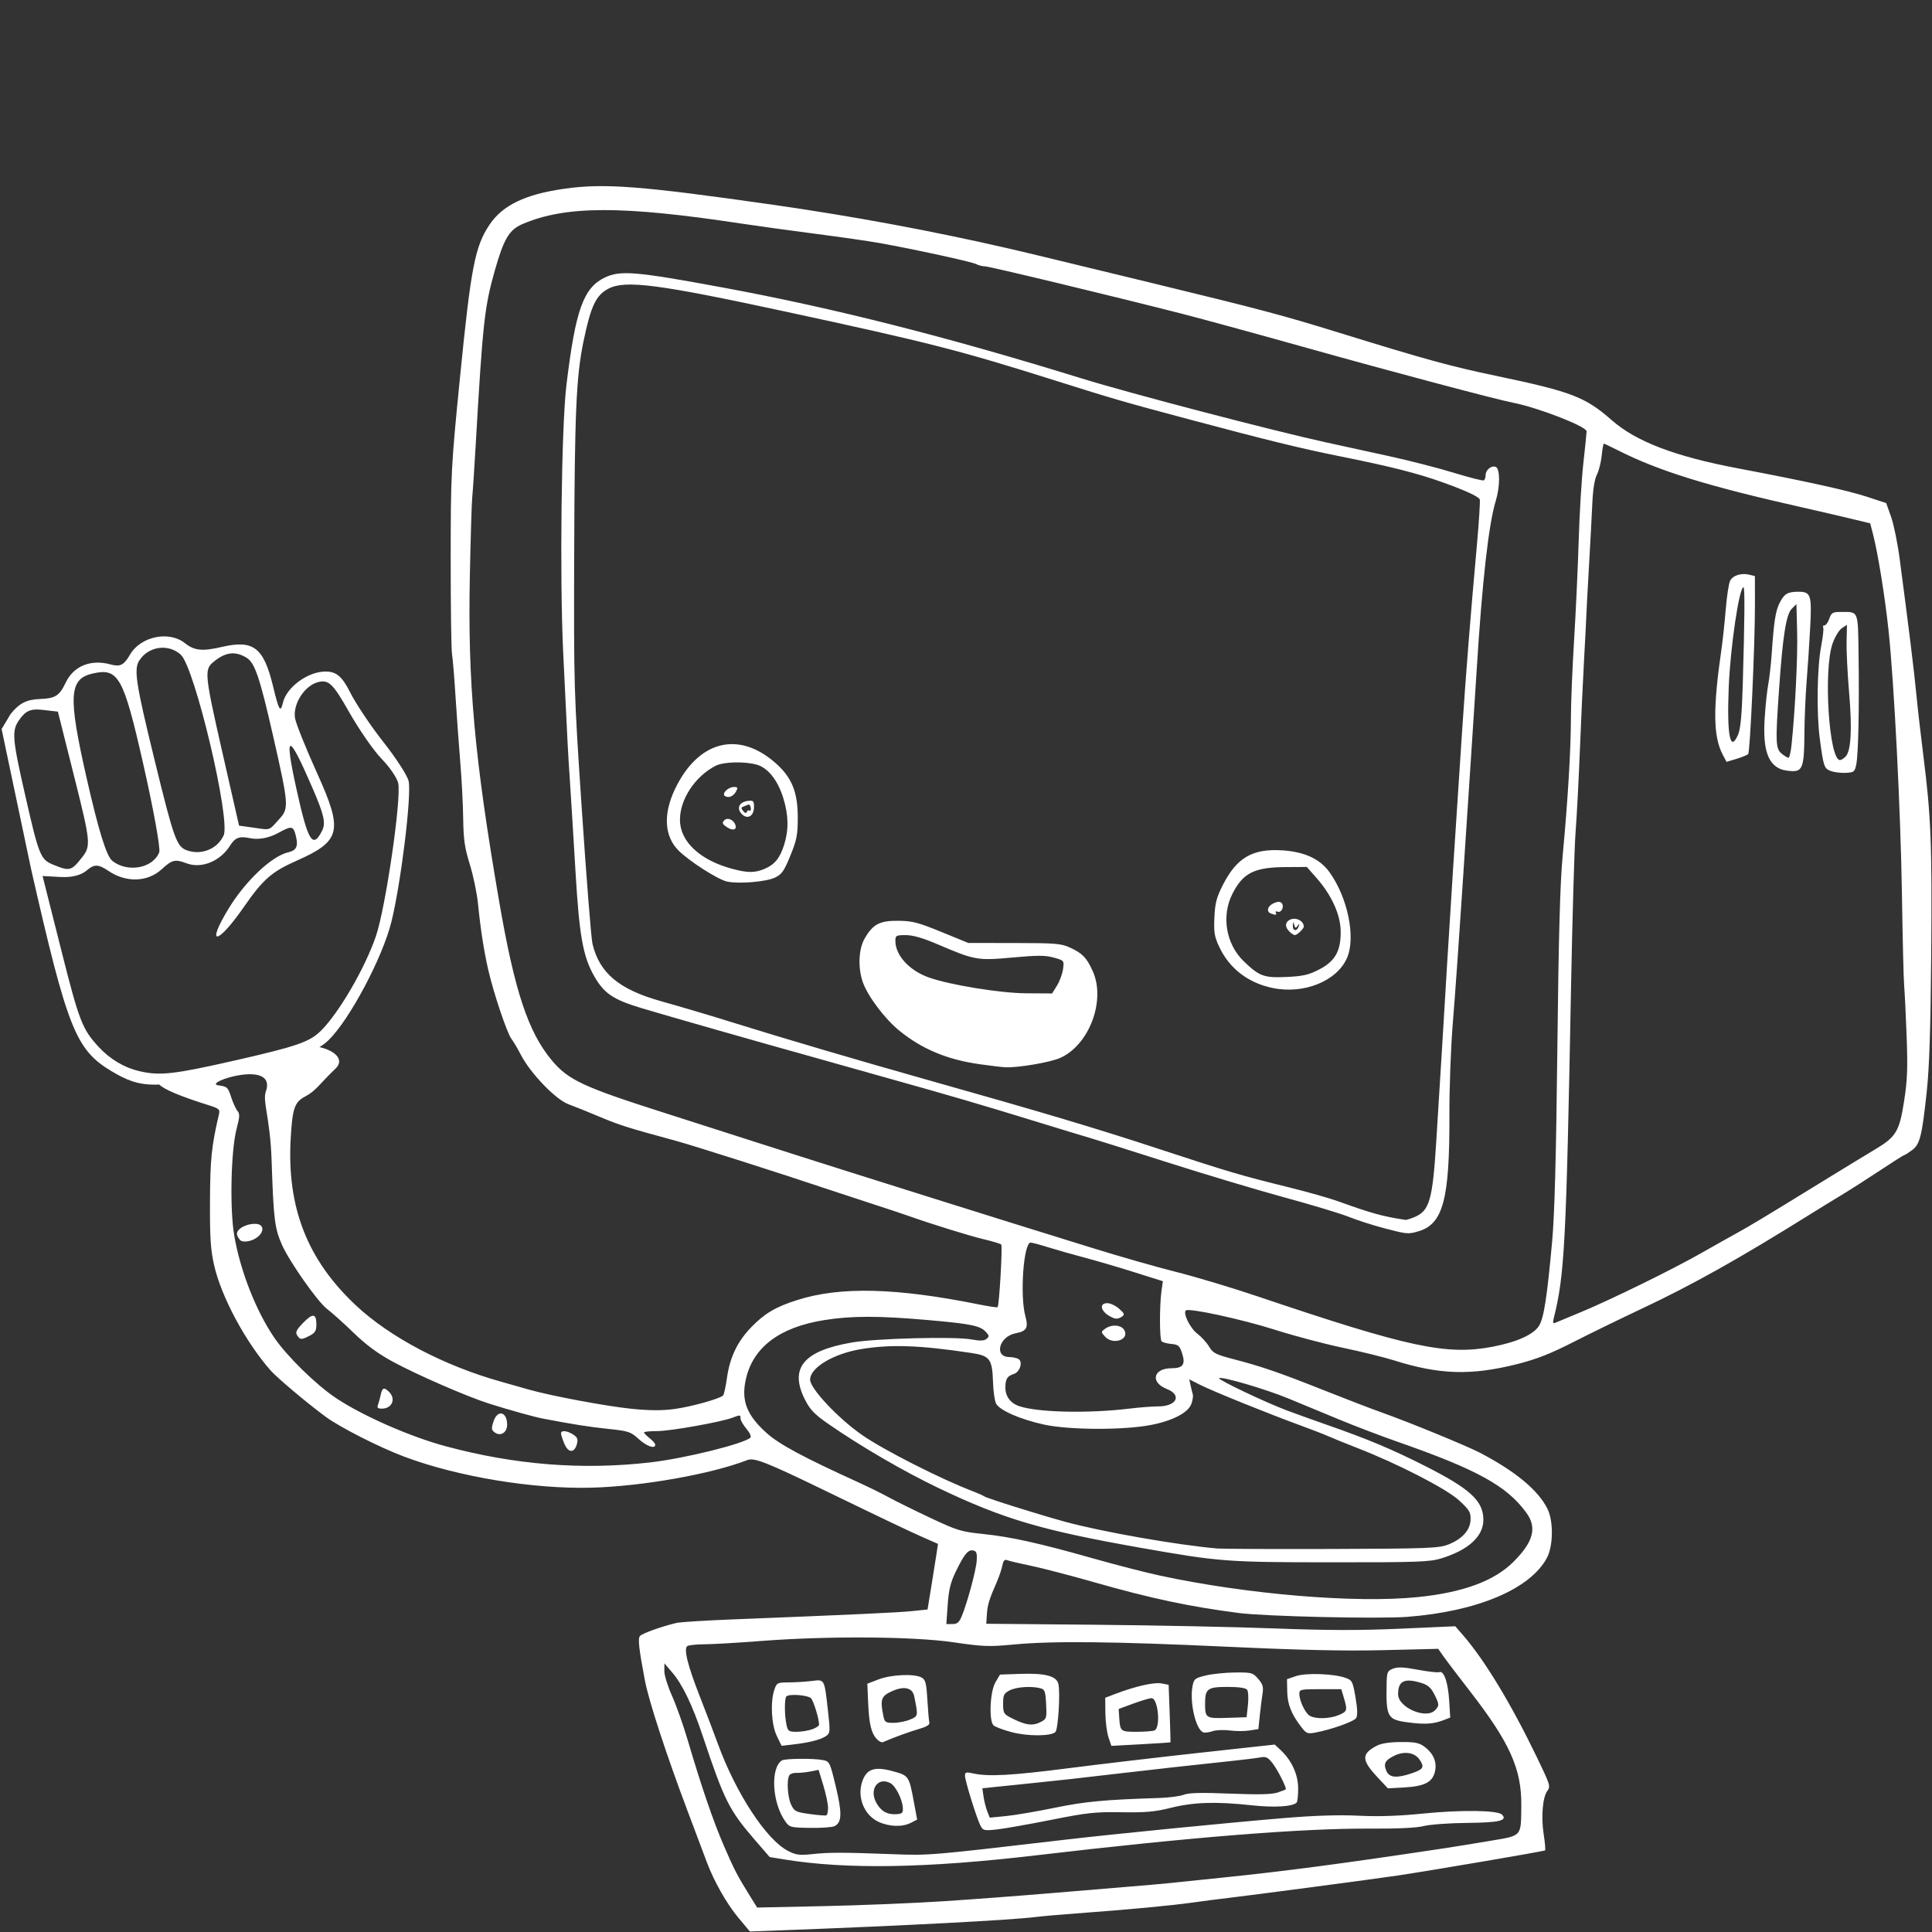 <?xml version="1.0" encoding="UTF-8" standalone="no"?>
<!DOCTYPE svg PUBLIC "-//W3C//DTD SVG 1.1//EN" "http://www.w3.org/Graphics/SVG/1.1/DTD/svg11.dtd">
<svg width="100%" height="100%" viewBox="0 0 100 100" version="1.1" xmlns="http://www.w3.org/2000/svg" xmlns:xlink="http://www.w3.org/1999/xlink" xml:space="preserve" xmlns:serif="http://www.serif.com/" style="fill-rule:evenodd;clip-rule:evenodd;stroke-linejoin:round;stroke-miterlimit:2;">
    <rect x="0" y="0" width="100" height="100" fill="#333333" stroke="none"/>
    <g id="_1" serif:id="1" transform="matrix(0.363,0,0,0.363,-9.528,-4.684)">
        <path d="M131.52,286.338C129.872,284.367 128.035,281.123 127.022,278.4C126.728,277.608 125.483,274.296 124.255,271.04C121.242,263.047 118.742,255.391 118.195,252.48C117.332,247.886 117.187,246.569 117.501,246.178C117.793,245.815 120.656,244.793 122.72,244.314C123.248,244.191 126.704,243.972 130.4,243.825C147.919,243.132 154.254,242.839 156.293,242.629L158.506,242.4L159.055,239.04C159.357,237.192 159.692,235.087 159.799,234.362L159.994,233.045L157.997,232.166C155.932,231.257 152.737,229.736 143.68,225.347C135.538,221.402 133.786,220.715 132.817,221.092C127.661,223.096 117.779,224.845 110.56,225.031C102.254,225.245 91.562,223.477 83.937,220.627C80.401,219.306 74.773,216.452 72.703,214.932C70.085,213.009 65.757,209.368 64.819,208.3C61.232,204.216 57.783,197.778 56.772,193.28C56.273,191.062 56.166,189.379 56.19,184.16C56.219,178.147 56.405,176.337 57.459,171.826C57.636,171.07 57.519,170.971 55.818,170.435C53.832,169.809 46.699,167.532 49.373,166.717C51.745,165.994 61.47,165.176 68.386,163.312C69.86,162.915 70.473,161.971 71.567,162.167C73.761,162.559 75.526,163.91 74.085,165.28C71.733,167.516 71.388,168.392 69.707,169.283C68.248,170.057 67.942,170.963 67.698,175.223C67.135,185.058 70.057,192.54 76.999,199.04C81.847,203.579 89.513,207.616 97.6,209.89C98.92,210.261 100.72,210.773 101.6,211.027C104.698,211.923 112.84,213.445 116.392,213.793C118.951,214.044 120.7,214.047 122.472,213.806C124.826,213.485 128.849,212.362 129.351,211.886C129.478,211.765 129.732,210.606 129.916,209.31C130.327,206.413 131.414,204.162 133.381,202.135C135.283,200.175 136.854,199.249 139.931,198.272C146.066,196.325 154.028,196.52 165.867,198.908C167.246,199.186 168.428,199.359 168.495,199.292C168.729,199.058 169.221,190.557 169.012,190.356C168.895,190.244 167.792,189.911 166.56,189.617C164.438,189.11 159.182,187.48 155.68,186.242C154.8,185.931 152.496,185.165 150.56,184.539C148.624,183.912 145.96,183.037 144.64,182.593C137.55,180.21 125.212,176.278 122.56,175.556C115.702,173.691 114.591,173.34 111.68,172.116C110.008,171.413 108.057,170.627 107.345,170.371C105.477,169.698 101.841,165.912 100.457,163.2C100.053,162.408 99.475,161.435 99.173,161.037C98.542,160.208 96.628,154.508 95.869,151.2C95.248,148.492 94.769,145.404 94.405,141.76C94.255,140.264 93.731,137.744 93.239,136.16C92.504,133.791 92.336,132.627 92.293,129.6C92.264,127.576 92.078,123.976 91.88,121.6C91.682,119.224 91.38,115.048 91.208,112.32C91.037,109.592 90.808,106.821 90.7,106.161C90.592,105.502 90.507,99.382 90.511,92.561C90.517,80.445 90.563,79.547 91.838,66.72C93.404,50.966 93.972,48.034 96.063,44.923C97.914,42.168 101.138,40.616 106.66,39.824C112.38,39.003 117.571,39.4 136.48,42.103C147.755,43.715 159.069,45.81 169.76,48.265C172.437,48.88 174.808,49.451 190.72,53.313C206.034,57.031 209.045,57.83 217.12,60.325C229.76,64.23 232.933,65.1 239.786,66.541C250.36,68.763 252.296,69.51 256.065,72.818C259.542,75.871 265.072,77.983 274.028,79.679C283.715,81.514 289.756,82.844 292.48,83.743L295.2,84.64L295.891,86.585C296.271,87.655 296.819,90.319 297.108,92.505C298.42,102.417 299.181,108.588 299.491,111.84C299.676,113.776 300.128,117.736 300.495,120.64C301.586,129.259 301.742,133.168 301.618,148.8C301.534,159.489 301.356,165.032 300.989,168.48C300.303,174.915 300.013,176.072 298.872,176.916C298.363,177.292 297.874,177.6 297.785,177.6C297.697,177.6 296.143,178.584 294.332,179.786C292.522,180.988 290.032,182.579 288.8,183.322C287.568,184.065 285.624,185.258 284.48,185.973C274.323,192.322 267.567,196.11 260.32,199.52C257.328,200.928 252.937,203.07 250.563,204.281C247.339,205.925 245.331,206.714 242.631,207.396C236.019,209.066 231.508,208.93 224.964,206.862C223.601,206.432 220.347,205.631 217.731,205.082C215.116,204.533 210.776,203.383 208.088,202.527C203.349,201.017 195.728,199.366 195.331,199.762C194.908,200.186 195.951,202.292 196.969,203.069C197.562,203.521 198.321,204.356 198.657,204.924C199.197,205.84 199.593,206.043 202.113,206.7C206.169,207.755 208.691,208.624 215.045,211.151C218.122,212.375 221.864,213.811 223.36,214.342C227.21,215.71 235.383,219.064 237.28,220.054C242.351,222.703 245.607,225.412 246.911,228.069C247.77,229.819 247.723,233.343 246.819,235.04C244.444,239.493 236.848,242.697 226.88,243.45C222.801,243.759 206.676,243.388 202.88,242.899C195.856,241.993 190.33,240.818 182.264,238.514C178.907,237.555 174.864,236.502 173.28,236.175C171.696,235.848 170.168,235.487 169.884,235.372C169.494,235.216 169.319,235.406 169.172,236.142C169.064,236.68 168.707,237.732 168.379,238.48C167.298,240.941 167.052,241.744 166.965,243.097L166.88,244.433L182.4,244.575C190.936,244.653 202.456,244.89 208,245.1C215.502,245.386 220.084,245.395 225.916,245.137L233.752,244.79L234.802,245.995C237.913,249.564 241.701,255.816 245.398,263.484C247.311,267.453 247.36,267.61 246.865,268.287C246.211,269.181 245.979,271.991 246.357,274.422C246.545,275.625 246.635,276.671 246.559,276.748C246.436,276.871 230.988,279.506 225.6,280.324C222.808,280.747 205.052,283.099 201.44,283.524C199.856,283.71 197.624,283.997 196.48,284.162C193.438,284.601 187.034,285.202 179.68,285.74C177.392,285.907 174.872,286.128 174.08,286.231C170.637,286.677 155.168,287.492 137.865,288.138L133.17,288.313L131.52,286.338ZM160.64,284.008C164.776,283.738 171.616,283.226 175.84,282.87C180.064,282.513 185.248,282.08 187.36,281.909C189.472,281.737 191.848,281.529 192.64,281.447C193.432,281.365 196.96,281.001 200.48,280.639C209.638,279.696 217.494,278.658 232.16,276.452C233.392,276.267 236.267,275.801 238.548,275.418C243.37,274.607 243.116,274.886 243.168,270.337C243.227,265.177 241.525,261.377 235.907,254.13C234.18,251.903 232.442,249.614 232.045,249.044L231.322,248.008L223.581,248.196C217.99,248.333 211.807,248.198 201.317,247.712C184.923,246.953 176.324,246.865 170.72,247.398C167.27,247.726 166.409,247.693 162.24,247.08C156.535,246.24 144.355,246.152 134.88,246.882C131.536,247.14 127.864,247.355 126.72,247.36C125.576,247.365 124.47,247.478 124.263,247.61C123.698,247.969 124.295,250.378 126.065,254.88C126.895,256.992 128.048,260.016 128.626,261.6C131.19,268.624 135.546,275.263 138.621,276.831C139.752,277.408 140.257,277.475 142.054,277.282C144.502,277.02 146.427,277.021 153.44,277.286C158.759,277.488 158.71,277.492 178.08,275.23C185.188,274.4 201.357,272.803 209.44,272.131C213.741,271.774 217.196,271.667 219.973,271.804C222.831,271.945 225.693,271.848 229.253,271.491C234.607,270.953 239.791,271.023 240.409,271.641C241.263,272.496 240.033,272.789 235.429,272.83C232.927,272.852 230.16,273.052 229.28,273.275C228.235,273.54 225.57,273.668 221.6,273.644C211.991,273.585 195.994,274.865 173.971,277.454C158.362,279.29 146.983,279.479 138.159,278.052L135.998,277.702L133.879,275.251C130.214,271.011 129.52,269.629 126.464,260.474C124.98,256.031 123.562,253.08 122.084,251.36L120.984,250.08L120.972,251.16C120.965,251.754 121.454,253.338 122.057,254.68C122.661,256.022 123.664,258.848 124.287,260.96C126.265,267.67 127.95,272.595 129.471,276.108C130.948,279.521 131.401,280.391 133.232,283.33L134.21,284.899L143.665,284.698C148.865,284.587 156.504,284.277 160.64,284.008ZM166.074,273.268C165.545,272.28 163.853,266.849 163.846,266.118C163.841,265.588 163.984,265.548 165.04,265.781C167.176,266.253 170.565,266.066 178.56,265.037C182.872,264.482 191.262,263.494 197.205,262.843L208.011,261.659L208.836,262.429C210.422,263.911 211.339,265.899 211.35,267.88C211.356,268.884 211.258,269.808 211.133,269.933C210.551,270.517 207.936,270.669 204.64,270.31C199.631,269.766 196.45,269.868 193.198,270.68C190.914,271.249 189.61,271.366 186.158,271.31C182.409,271.249 181.255,271.373 176.16,272.39C172.992,273.022 169.512,273.637 168.426,273.758C166.603,273.96 166.424,273.923 166.074,273.268ZM176.64,270.672C180.97,269.78 183.765,269.518 191.52,269.277C192.928,269.233 194.512,269.024 195.04,268.813C195.739,268.533 197.53,268.489 201.637,268.653C205.703,268.816 207.598,268.771 208.437,268.494C209.077,268.283 209.6,268.067 209.6,268.014C209.6,267.581 208.421,265.27 207.754,264.395C207.044,263.465 206.786,263.336 205.943,263.492C205.402,263.592 203.664,263.81 202.08,263.976C197.111,264.496 190.076,265.277 185.92,265.769C180.388,266.423 177.023,266.798 173.28,267.176C171.52,267.354 169.235,267.588 168.202,267.697L166.323,267.896L166.489,269.068C166.581,269.713 166.817,270.654 167.015,271.161L167.375,272.081L169.688,271.855C170.959,271.73 174.088,271.198 176.64,270.672ZM138.218,272.609C136.346,269.98 136.067,265.034 137.728,263.925C138.154,263.641 142.26,263.604 143.603,263.873C144.536,264.059 144.592,264.174 145.425,267.647C146.33,271.416 146.295,272.737 145.277,273.281C144.964,273.449 143.39,273.566 141.779,273.541C138.966,273.497 138.824,273.46 138.218,272.609ZM144.32,270.671C144.32,270.136 144.017,268.701 143.646,267.481L142.973,265.264L141.806,265.497C141.165,265.625 140.28,265.714 139.841,265.694C139.402,265.674 138.936,265.825 138.806,266.029C138.395,266.675 138.541,269.143 139.053,270.223C139.51,271.185 139.706,271.285 141.693,271.562C142.874,271.727 143.948,271.813 144.08,271.752C144.212,271.692 144.32,271.205 144.32,270.671ZM151.52,272.677C149.451,271.724 148.417,269.134 149.208,266.884C149.823,265.133 150.953,264.755 153.504,265.445C155.848,266.08 155.857,266.092 156.563,269.882L157.023,272.353L156.128,272.817C154.914,273.445 153.066,273.388 151.52,272.677ZM154.982,270.654C154.899,269.428 153.95,267.559 153.208,267.162C151.454,266.223 150.149,268.01 151.185,269.933C151.843,271.156 152.756,271.677 154.08,271.586C154.91,271.529 155.032,271.403 154.982,270.654ZM222.672,266.327C220.368,263.864 220.342,263 222.537,261.837C223.187,261.492 224.353,261.31 225.976,261.298C227.984,261.283 228.597,261.402 229.336,261.949C230.664,262.931 231.186,264.186 230.843,265.571C230.477,267.05 229.332,267.618 226.393,267.779L224.146,267.903L222.672,266.327ZM227.623,265.73C229.225,265.184 229.396,264.856 228.64,263.777C227.947,262.787 226.506,262.564 225.106,263.228C223.735,263.879 223.467,264.397 223.951,265.46C224.379,266.4 225.43,266.477 227.623,265.73ZM137.007,260.417C136.236,258.824 136.069,255.536 136.671,253.808C137.004,252.854 137.111,252.8 138.671,252.797C139.578,252.795 141.056,252.706 141.955,252.598C143.877,252.367 143.779,252.187 144.321,256.969C144.632,259.718 144.613,260.029 144.102,260.402C143.38,260.93 141.746,261.364 139.487,261.628L137.694,261.837L137.007,260.417ZM142.032,259.489C142.587,259.295 143.04,258.999 143.04,258.83C143.04,258.01 142.268,255.468 141.898,255.071C141.458,254.599 138.783,254.391 138.376,254.797C138.088,255.085 138.1,257.515 138.396,258.863C138.589,259.742 138.732,259.84 139.818,259.84C140.481,259.84 141.478,259.682 142.032,259.489ZM184.301,260.603C184.072,259.919 183.875,258.376 183.862,257.172L183.84,254.985L185.28,254.435C188.108,253.357 190.798,252.743 191.842,252.939L192.883,253.135L193.031,257.207C193.112,259.447 193.165,261.305 193.148,261.335C193.131,261.365 191.227,261.492 188.918,261.618L184.718,261.846L184.301,260.603ZM190.854,259.646C191.777,259.291 191.394,255.036 190.44,255.045C190.154,255.048 188.984,255.396 187.84,255.818L185.76,256.585L185.838,257.813C185.964,259.783 186.033,259.84 188.284,259.84C189.419,259.84 190.575,259.753 190.854,259.646ZM151.25,260.855C150.466,259.989 150.166,258.705 150.035,255.655L149.92,252.981L151.52,252.368C153.317,251.678 156.597,251.529 157.635,252.09C158.22,252.405 158.332,252.83 158.479,255.267C158.572,256.814 158.7,258.282 158.764,258.53C158.842,258.833 158.357,259.129 157.28,259.438C155.949,259.818 153.678,260.648 152.14,261.315C151.953,261.396 151.552,261.189 151.25,260.855ZM156.006,258.098C157.18,257.607 157.18,257.609 156.61,254.789C156.361,253.555 155.194,253.271 153.481,254.029C151.892,254.732 151.726,255.19 152.2,257.56C152.383,258.475 152.506,258.56 153.65,258.56C154.338,258.56 155.398,258.352 156.006,258.098ZM170.469,259.883C169.274,259.565 168.122,259.13 167.909,258.916C167.232,258.238 167.414,254.101 168.177,252.8L168.834,251.68L171.697,251.58C175.246,251.456 176.877,251.877 177.155,252.987C177.456,254.183 177.135,259.473 176.738,259.87C176.12,260.488 172.768,260.496 170.469,259.883ZM174.656,258.434C175.48,258.008 175.515,257.891 175.414,255.904C175.321,254.083 175.221,253.798 174.614,253.635C173.334,253.291 171.177,253.436 170.224,253.928C169.393,254.358 169.28,254.587 169.28,255.84C169.28,257.122 169.383,257.317 170.318,257.8C172.462,258.909 173.454,259.054 174.656,258.434ZM197.833,259.922C196.765,259.555 195.852,255.663 196.288,253.337C196.482,252.303 196.622,252.189 198.169,251.811C199.088,251.586 200.968,251.393 202.346,251.381C204.728,251.361 204.892,251.406 205.655,252.292C206.303,253.043 206.422,253.446 206.275,254.372C206.174,255.003 205.998,256.405 205.885,257.486L205.678,259.451L204.414,259.653C203.719,259.765 202.451,259.763 201.596,259.649C200.741,259.536 199.636,259.583 199.141,259.753C198.645,259.923 198.057,259.999 197.833,259.922ZM204.19,256C204.295,255.032 204.241,254.06 204.071,253.84C203.87,253.58 202.881,253.44 201.252,253.44C198.435,253.44 198.08,253.704 198.08,255.793C198.08,257.89 198.178,257.954 201.239,257.852L204,257.76L204.19,256ZM211.77,259.126C210.364,257.276 209.825,255.905 209.792,254.091L209.76,252.335L211.04,251.898C212.475,251.408 216.454,251.551 218.118,252.152C219.054,252.491 219.141,252.662 219.53,254.938C219.815,256.606 219.843,257.523 219.62,257.878C219.3,258.385 215.986,259.558 213.723,259.965C212.681,260.152 212.487,260.069 211.77,259.126ZM217.13,257.456C218.357,256.944 218.405,256.785 217.869,254.997L217.499,253.76L214.509,253.76C211.718,253.76 211.52,253.803 211.52,254.41C211.52,255.414 212.354,257.176 213.01,257.558C213.852,258.047 215.834,257.998 217.13,257.456ZM226.988,258.493C224.071,258.102 223.874,257.747 223.965,253.032C223.997,251.328 224.069,251.157 224.88,250.836C225.546,250.573 226.407,250.61 228.415,250.988C229.875,251.263 231.254,251.418 231.478,251.332C232.133,251.081 232.718,252.768 232.883,255.385L233.036,257.811L232.118,258.165C230.628,258.741 229.417,258.818 226.988,258.493ZM230.857,256.777C231.501,256.133 231.49,255.91 230.743,254.445C230.273,253.524 229.824,253.145 228.866,252.857C226.486,252.145 225.6,252.586 225.6,254.483C225.6,256.364 229.548,258.086 230.857,256.777ZM163.371,243.383C164.172,241.466 165.431,236.797 165.517,235.426C165.584,234.364 165.485,234.08 165.016,233.984C164.291,233.835 163.748,234.494 162.528,237.003C161.787,238.528 161.531,239.583 161.379,241.723L161.185,244.48L162.049,244.48C162.73,244.48 163.009,244.248 163.371,243.383ZM228.438,240.629C234.876,239.968 239.297,238.339 242.033,235.618C244.9,232.765 245.439,230.735 243.892,228.608C241.103,224.772 236.872,222.444 225.437,218.452C223.147,217.653 219.475,216.253 217.277,215.343C215.078,214.432 211.768,213.062 209.92,212.298C206.69,210.963 200.377,209.116 200.075,209.418C199.866,209.627 206.736,212.894 209.76,214.023C211.168,214.549 213.76,215.481 215.52,216.095C221.301,218.111 224.735,219.551 229.44,221.933C235.901,225.203 237.76,226.919 237.76,229.615C237.76,231.97 235.646,233.91 231.778,235.106C230.11,235.621 228.5,235.679 216,235.672C201.147,235.663 200.143,235.587 188.96,233.615C174.775,231.114 169.365,229.518 160.106,225.099C155.131,222.725 148.898,219.097 144.32,215.911C142.388,214.566 141.748,213.901 141.04,212.503C138.757,207.995 140.785,205.516 147.726,204.326C151.144,203.74 162.36,203.452 164.743,203.889C165.999,204.119 166.567,204.099 166.911,203.814C167.316,203.478 167.308,203.353 166.849,202.846C166.03,201.94 164.746,201.672 158.665,201.137C151.519,200.509 147.694,200.509 143.757,201.138C137.438,202.147 133.665,204.974 132.616,209.487C131.896,212.584 132.697,214.679 135.588,217.262C137.37,218.854 140.794,220.695 148.48,224.194C149.976,224.874 151.992,225.866 152.96,226.398C153.928,226.93 156.592,228.246 158.88,229.324C162.731,231.138 163.29,231.309 166.4,231.63C170.408,232.043 174.481,232.949 182.24,235.151C185.408,236.05 189.656,237.141 191.68,237.576C204.186,240.259 219.583,241.538 228.438,240.629ZM232.674,233.167C234.705,232.401 235.893,231.096 235.936,229.582C235.966,228.526 235.768,228.198 234.283,226.832C232.487,225.181 225.567,221.62 219.783,219.371C218.142,218.733 216.296,217.984 215.68,217.707C215.064,217.43 213.264,216.732 211.68,216.154C207.213,214.527 199.144,211.264 197.398,210.379L195.823,209.581L196.018,210.47C196.126,210.96 196.267,211.536 196.333,211.751C196.399,211.966 196.308,212.559 196.13,213.069C195.688,214.337 193.419,215.513 190.27,216.106C186.34,216.846 178.663,216.808 175.103,216.031C171.75,215.299 168.794,214.006 168.281,213.047C168.085,212.681 167.891,211.36 167.848,210.111C167.731,206.637 167.43,206.228 164.687,205.815C157.4,204.717 153.296,204.572 149.072,205.265C145.093,205.917 141.76,207.908 141.76,209.633C141.76,210.886 145.741,215.13 149.133,217.492C152.282,219.685 160.489,223.848 165.12,225.603C165.736,225.836 166.384,226.129 166.56,226.254C166.957,226.536 174.202,228.815 178.08,229.878C183.327,231.316 194.058,233.203 199.84,233.704C200.544,233.765 207.888,233.794 216.16,233.769C229.589,233.728 231.358,233.663 232.674,233.167ZM119.04,221.417C123.916,220.85 132.287,218.777 133.245,217.9C133.405,217.752 133.161,217.201 132.685,216.635C132.22,216.083 131.84,215.426 131.84,215.175C131.84,214.632 131.803,214.628 130.703,215.047C129.046,215.676 121.849,216.96 119.974,216.96C118.932,216.96 118.08,217.047 118.08,217.154C118.08,217.261 118.44,217.631 118.88,217.977C119.32,218.323 119.68,218.74 119.68,218.903C119.68,219.558 118.457,219.137 117.312,218.089C116.182,217.054 115.885,216.955 113.009,216.654C110.308,216.372 107.916,215.994 103.68,215.183C102.382,214.934 98.988,213.99 96,213.047C92.887,212.065 85.682,208.929 82.249,207.063C80.113,205.901 78.46,204.681 76.649,202.928C75.236,201.56 73.539,200.036 72.878,199.541C71.57,198.562 67.534,192.831 66.473,190.446C65.411,188.059 65.259,186.838 64.977,178.4C64.774,172.301 63.658,169.941 64.15,168.56C65.858,163.767 54.948,167.336 57.387,167.662C58.641,167.83 58.748,167.927 59.2,169.319C59.464,170.133 59.871,171.024 60.103,171.3C60.456,171.718 60.438,172.138 59.992,173.821C59.173,176.917 58.988,185.283 59.654,189.12C60.525,194.136 62.718,199.739 65.309,203.572C67.116,206.244 71.292,210.342 74.154,212.25C77.949,214.78 84.7,217.749 89.76,219.113C99.681,221.788 109.326,222.547 119.04,221.417ZM106.714,218.755C106.453,218.131 106.24,217.472 106.24,217.29C106.24,216.805 107.113,216.888 107.979,217.456C108.592,217.858 108.692,218.116 108.505,218.816C108.154,220.129 107.276,220.099 106.714,218.755ZM96.802,217.161C96.305,216.798 96.283,216.602 96.622,215.573C97.192,213.847 98.56,214.185 98.56,216.053C98.56,217.168 97.621,217.76 96.802,217.161ZM80.148,213.2C80.267,212.892 80.445,212.244 80.542,211.76C80.745,210.755 81.022,210.668 81.737,211.383C82.739,212.385 82.14,213.76 80.702,213.76C80.099,213.76 79.979,213.638 80.148,213.2ZM68.616,203.301C68.342,202.865 68.509,202.521 69.486,201.514C70.851,200.108 71.36,200.177 71.36,201.771C71.36,202.657 71.182,202.956 70.416,203.352C69.223,203.969 69.034,203.963 68.616,203.3L68.616,203.301ZM60.614,189.827C60.427,189.702 60.18,189.348 60.067,189.041C59.8,188.318 61.045,187.473 62.473,187.408C64.422,187.319 63.823,189.376 61.757,189.864C61.316,189.968 60.801,189.951 60.614,189.827ZM187.352,213.75C188.755,213.58 190.581,213.44 191.409,213.44C194.023,213.44 194.823,211.823 192.633,210.963C190.218,210.015 190.673,208 193.302,208C194.927,208 195.317,207.45 194.805,205.881C194.449,204.79 194.265,204.628 193.28,204.537C192.664,204.481 192.035,204.312 191.882,204.163C191.577,203.865 191.57,199.023 191.872,196.916L192.062,195.591L187.951,194.296C185.689,193.584 182.472,192.641 180.8,192.199C179.128,191.758 176.824,191.103 175.68,190.743C174.536,190.383 173.425,190.086 173.212,190.084C172.196,190.073 171.65,197.655 172.456,200.584C172.911,202.235 172.634,202.72 171.072,203.013C168.708,203.456 167.928,206.392 170.171,206.405C170.649,206.408 171.239,206.536 171.483,206.691C172.134,207.103 171.669,208.55 170.799,208.822C169.874,209.11 169.61,209.532 169.604,210.729C169.598,212.016 170.327,212.994 171.611,213.417C174.324,214.313 181.479,214.464 187.351,213.75L187.352,213.75ZM183.814,203.491C183.22,202.835 183.22,202.814 183.825,202.371C184.754,201.692 186.154,201.802 186.574,202.586C187.302,203.947 184.93,204.725 183.814,203.491ZM184.48,200.578C183.161,199.83 182.959,198.72 184.142,198.72C184.572,198.72 185.328,199.077 185.822,199.514C186.581,200.185 186.645,200.358 186.24,200.629C185.628,201.038 185.274,201.028 184.48,200.578ZM239.037,204.941C242.529,204.279 244.941,203.19 245.708,201.928C246.389,200.809 246.842,197.877 247.567,189.92C247.916,186.087 248.135,177.956 248.31,162.4C248.49,146.358 248.697,138.832 249.069,134.88C249.803,127.074 250.24,119.796 250.241,115.365C250.242,113.25 250.447,108.208 250.696,104.16C250.946,100.112 251.242,93.704 251.354,89.92C251.466,86.136 251.765,81.19 252.019,78.93C252.272,76.669 252.48,74.634 252.48,74.408C252.48,73.708 245.507,71.002 241.92,70.31C239.57,69.856 224.46,65.84 212.96,62.612C205.744,60.587 197.536,58.342 194.72,57.624C184.479,55.011 167.303,50.88 166.679,50.88C166.326,50.88 165.768,50.735 165.437,50.559C164.831,50.234 156.7,48.462 151.68,47.561C150.184,47.292 146.08,46.701 142.56,46.246C139.04,45.792 134.216,45.126 131.84,44.766C114.892,42.198 106.864,42.222 100.734,44.859C98.865,45.663 98.092,46.954 96.828,51.389C95.33,56.643 95.084,58.88 94.069,76.48C93.871,79.912 93.651,83.224 93.58,83.84C93.509,84.456 93.358,89.424 93.245,94.88C92.927,110.189 93.893,120.948 97.423,141.44C99.623,154.209 101.554,160.047 104.911,164.074C107.273,166.907 109.37,167.885 121.12,171.629C123.584,172.414 129.2,174.213 133.6,175.627C138,177.04 144.192,179.011 147.36,180.008C150.528,181.004 156,182.727 159.52,183.838C163.04,184.949 168.008,186.505 170.56,187.296C173.112,188.087 178.287,189.694 182.059,190.869C185.831,192.043 191.192,193.575 193.972,194.272C196.751,194.97 202.017,196.552 205.673,197.787C227.08,205.021 232.496,206.182 239.037,204.941ZM223.52,188.008C221.936,187.59 219.704,186.871 218.56,186.409C217.416,185.948 213.312,184.708 209.44,183.654C205.568,182.6 198.08,180.357 192.8,178.67C187.52,176.982 182.552,175.417 181.76,175.191C180.968,174.965 177.296,173.848 173.6,172.708C166.513,170.522 161.029,168.917 153.12,166.715C150.48,165.981 147.168,165.048 145.76,164.644C144.352,164.239 142.12,163.61 140.8,163.246C135.742,161.852 121.278,157.721 117.816,156.682C113.648,155.43 112.373,154.568 110.94,152.032C109.367,149.248 108.845,146.29 108.304,137.12C108.035,132.544 107.684,126.856 107.525,124.48C107.227,120.02 107.202,119.545 106.554,105.979C106.039,95.22 106.296,73.78 107.011,67.84C108.297,57.143 109.428,53.958 112.457,52.491C114.687,51.411 116.847,51.594 129.44,53.924C145.136,56.829 161.336,60.936 180.48,66.863C187.293,68.973 207.637,74.295 215.36,75.989C217.384,76.433 221.405,77.312 224.295,77.942C227.186,78.573 231.357,79.643 233.563,80.321C235.77,80.999 237.689,81.484 237.828,81.398C237.967,81.312 238.08,80.98 238.08,80.66C238.08,79.909 238.895,79.236 239.516,79.474C240.158,79.72 240.16,82.254 239.52,84.349C238.504,87.676 237.579,95.916 236.794,108.64C236.609,111.632 236.245,117.248 235.984,121.12C235.723,124.992 235.153,133.632 234.717,140.32C234.281,147.008 233.692,155.288 233.407,158.72C233.123,162.161 232.903,168.046 232.917,171.84C232.962,183.961 232.023,187.464 228.453,188.488C227.004,188.903 226.854,188.889 223.52,188.008ZM227.945,186.444C230.072,185.555 230.513,184.035 231.035,175.784C231.482,168.74 232.258,156.038 232.637,149.6C232.936,144.509 233.784,131.343 234.718,117.28C235.273,108.934 235.917,100.811 236.799,91.062C237.133,87.377 237.332,84.244 237.242,84.099C236.971,83.66 235.287,82.884 232.122,81.738C228.434,80.403 224.621,79.435 217.12,77.928C211.702,76.84 207.071,75.704 195.68,72.668C186.65,70.262 184.944,69.767 176.877,67.217C163.157,62.88 158.829,61.773 138.24,57.331C120.139,53.426 115.428,52.813 113.027,54.053C111.223,54.986 110.499,56.514 109.437,61.638C108.409,66.597 108.182,71.792 108.122,91.84C108.063,111.024 108.074,111.359 109.23,128.64C109.872,138.232 110.545,146.705 110.726,147.468C111.717,151.641 114.505,153.982 120.48,155.659C123.657,156.551 127.637,157.735 131.36,158.896C138.024,160.975 148.661,164.108 157.92,166.719C175.059,171.552 182.509,173.774 191.68,176.791C201.457,180.006 203.092,180.488 210.208,182.249C212.742,182.876 215.838,183.758 217.088,184.208C221.848,185.925 223.438,186.362 226.65,186.843C226.788,186.863 227.37,186.684 227.945,186.444ZM165.92,164.646C161.303,163.996 157.704,162.49 154.471,159.856C152.403,158.172 149.986,154.96 149.279,152.958C148.561,150.921 148.666,148.252 149.525,146.75C150.707,144.683 151.664,144.175 154.332,144.198C156.335,144.216 157.147,144.426 160.48,145.789L164.32,147.36L170.88,147.368C176.86,147.375 177.567,147.435 178.88,148.047C180.603,148.849 181.194,149.467 182.055,151.366C183.963,155.573 181.537,161.979 177.354,163.778C175.9,164.404 171.41,165.162 169.608,165.086C169.164,165.068 167.504,164.87 165.92,164.647L165.92,164.646ZM176.966,153.431C177.349,152.81 177.737,151.753 177.827,151.082C177.99,149.866 177.987,149.862 176.506,149.447C175.298,149.109 174.206,149.106 170.631,149.433C165.622,149.89 165.257,149.826 159.961,147.558C157.833,146.647 156.425,146.24 155.401,146.24C154.02,146.24 153.92,146.296 153.92,147.072C153.92,149.131 155.921,151.307 158.72,152.293C161.723,153.351 168.88,154.513 172.534,154.536L176.268,154.56L176.966,153.431ZM207.68,153.774C204.185,153.039 201.536,150.988 200.09,147.899C199.41,146.447 199.311,145.837 199.407,143.722C199.501,141.672 199.708,140.876 200.614,139.092C202.596,135.187 204.855,133.876 209.12,134.156C212.259,134.362 214.441,135.37 215.798,137.24C218.421,140.856 219.598,146.605 218.311,149.514C216.847,152.823 212.135,154.711 207.68,153.774ZM214.314,151.159C216.622,149.972 217.445,148.526 217.415,145.707C217.39,143.328 216.133,140.549 213.977,138.102L212.585,136.524L209.573,136.541C205.106,136.566 203.504,137.365 201.993,140.32C200.372,143.491 201.042,147.513 203.602,149.979C205.819,152.115 206.482,152.357 209.703,152.208C212.023,152.101 212.845,151.914 214.314,151.159ZM210.103,145.737C209.443,145.077 209.465,144.412 210.16,144.054C210.986,143.629 212.136,144.184 212.155,145.017C212.162,145.325 211.208,146.24 210.88,146.24C210.729,146.24 210.379,146.014 210.103,145.737ZM211.444,144.94C211.55,144.551 211.521,144.549 211.257,144.927C211.002,145.291 210.916,145.261 210.79,144.767C210.662,144.269 210.628,144.294 210.597,144.907C210.557,145.708 211.229,145.735 211.444,144.94ZM207.44,143.148C206.77,142.878 206.993,142.088 207.849,141.698C208.391,141.451 208.763,141.435 208.979,141.651C209.43,142.102 208.978,143.115 208.422,142.902C208.17,142.805 208.054,142.868 208.162,143.044C208.369,143.378 208.104,143.416 207.44,143.148ZM129.92,138.605C128.619,138.324 124.531,135.709 122.999,134.178C120.97,132.149 120.788,128.993 122.494,125.418C125.755,118.586 131.439,117.057 136.705,121.594C139.116,123.67 140,125.775 140,129.44C140,131.961 139.869,132.642 138.945,134.908C138.046,137.113 137.723,137.575 136.761,138.034C135.482,138.644 131.602,138.968 129.92,138.605ZM135.234,136.807C136.711,136.189 137.481,135.241 138.076,133.302C138.73,131.169 138.685,129.11 137.929,126.674C137.145,124.143 135.733,122.374 134.146,121.933C132.381,121.443 129.389,121.527 128.285,122.098C125.348,123.617 123.209,126.856 123.203,129.792C123.197,132.879 126.029,135.544 130.634,136.784C132.839,137.377 133.855,137.382 135.234,136.807ZM129.741,130.742C129.236,130.369 129.196,130.206 129.529,129.869C130.02,129.37 130.981,129.85 131.143,130.674C131.271,131.322 130.573,131.356 129.741,130.741L129.741,130.742ZM131.974,128.931C131.234,128.114 131.679,127.246 132.912,127.099C133.665,127.009 133.76,127.106 133.76,127.967C133.76,129.302 132.785,129.828 131.974,128.931ZM133.119,128.48C133.265,128.569 133.347,128.39 133.301,128.082C133.256,127.773 133.089,127.574 132.929,127.641C132.77,127.707 132.456,127.832 132.232,127.918C131.906,128.043 131.904,128.172 132.22,128.552C132.478,128.863 132.658,128.905 132.736,128.673C132.801,128.477 132.974,128.39 133.119,128.48ZM129.627,126.417C129.093,126.086 130.051,125.12 130.914,125.12C131.43,125.12 131.485,125.228 131.22,125.722C130.828,126.454 130.16,126.746 129.627,126.417ZM251.52,200.061C255.725,198.328 264.71,193.927 268.776,191.61C270.637,190.549 272.925,189.263 273.861,188.753C275.663,187.77 277.976,186.375 286.24,181.289C289.056,179.556 292.368,177.538 293.6,176.805C296.62,175.008 297.08,174.239 297.761,169.852C298.216,166.926 298.282,165.177 298.112,160.64C297.997,157.56 297.838,154.32 297.759,153.44C297.68,152.56 297.54,146.8 297.447,140.64C297.267,128.702 296.337,110.323 295.532,102.78C295.019,97.972 294.028,91.824 293.331,89.122L292.919,87.523L290.06,86.836C288.487,86.457 285.472,85.759 283.36,85.284C269.682,82.205 262.84,80.088 256.935,77.108C255.903,76.586 255.002,76.16 254.934,76.16C254.865,76.16 254.729,76.936 254.632,77.884C254.534,78.832 254.225,80.05 253.945,80.591C253.629,81.203 253.386,82.697 253.303,84.547C253.23,86.182 253.008,90.328 252.812,93.76C252.615,97.192 252.449,100.288 252.443,100.64C252.437,100.992 252.293,103.8 252.123,106.88C251.953,109.96 251.679,115.864 251.516,120C251.352,124.136 251.08,129.32 250.91,131.52C250.74,133.72 250.447,143.728 250.259,153.76C249.574,190.262 249.342,194.7 247.801,200.843C247.633,201.512 247.684,201.661 248.032,201.51C248.278,201.402 249.848,200.75 251.52,200.061ZM287.311,122.846C286.348,122.485 286.259,122.225 285.732,118.24C285.248,114.574 285.346,108.069 285.932,105.005C286.181,103.702 286.308,102.51 286.214,102.358C286.119,102.205 286.202,102.08 286.398,102.08C286.593,102.08 286.904,101.648 287.088,101.12C287.39,100.253 287.557,100.16 288.805,100.16C291.294,100.16 291.175,99.852 291.263,106.511C291.363,114.108 291.225,120.485 290.928,121.92C290.714,122.958 290.604,123.045 289.429,123.102C288.731,123.137 287.778,123.021 287.311,122.846ZM289.394,120.8C290.186,120.008 290.361,116.941 289.913,111.68C289.681,108.952 289.517,105.658 289.549,104.359L289.606,101.998L288.883,102.47C288.485,102.729 287.886,103.718 287.551,104.671C286.223,108.44 287.041,121.28 288.609,121.28C288.777,121.28 289.13,121.064 289.394,120.8ZM280.16,122.577C278.293,121.813 277.605,119.655 277.868,115.379C277.976,113.609 278.203,111.436 278.371,110.551C278.539,109.665 278.761,107.721 278.865,106.231C279.2,101.399 279.415,100.027 280.019,98.843C280.676,97.554 281.148,97.28 282.707,97.28C284.449,97.28 284.602,97.749 284.363,102.33C284.246,104.569 284.016,108.056 283.853,110.08C283.69,112.104 283.549,115.443 283.538,117.499C283.516,122.127 283.276,122.887 281.848,122.86C281.272,122.849 280.512,122.722 280.16,122.577ZM281.701,119.12C282.215,114.199 282.592,106.634 282.501,103.04L282.4,99.04L281.741,99.699C280.938,100.502 280.463,103.48 279.933,111.04C279.391,118.76 279.427,119.661 280.303,120.371C280.704,120.695 281.138,120.96 281.27,120.96C281.401,120.96 281.595,120.132 281.701,119.12ZM271.9,120.528C270.524,117.916 270.476,114.013 271.715,105.44C271.893,104.208 272.166,101.658 272.321,99.773C272.477,97.887 272.76,96.053 272.951,95.696C273.358,94.936 274.549,94.567 275.68,94.851L276.48,95.052L276.484,99.126C276.489,104.782 275.795,120.104 275.52,120.417C275.396,120.559 274.65,120.868 273.863,121.105L272.431,121.536L271.9,120.528ZM274.104,117.592C274.435,116.799 274.627,114.685 274.748,110.472C275.023,100.991 275.055,96.639 274.851,96.64C274.237,96.641 272.974,105.197 272.745,110.908C272.467,117.858 272.966,120.315 274.104,117.592Z" style="fill:white;fill-rule:nonzero;"/>
    </g>
    <g transform="matrix(-0.268,0.061,0.061,0.268,59.97,11.591)">
        <g id="path84">
            <path d="M186.5,115.162C181.82,112.306 173.172,102.284 170.056,96.105C166.686,89.424 161,73.622 161,70.939C161,69.893 162.343,66.217 163.985,62.769C165.627,59.321 167.444,54.592 168.021,52.26C168.826,49.01 169.652,47.875 171.555,47.397C174.797,46.583 179.481,48.569 180.811,51.321C181.689,53.137 181.876,52.574 181.932,47.941C182.025,40.365 183.56,38.495 189.669,38.519C193.502,38.533 194.877,38.068 196.323,36.269C198.72,33.285 204.168,33.191 206.866,36.086C208.442,37.778 209.193,37.967 210.839,37.086C214.259,35.256 217.712,35.818 219.866,38.557C221.551,40.699 222.419,41.012 225.215,40.487C227.762,40.01 229.199,40.369 231.277,42.003L233.562,44.392L234,71.391C234,102.119 233.348,106.342 227.777,111.716C222.909,116.412 220.28,117 204.185,116.996C191.716,116.993 189.047,116.716 186.5,115.162ZM222.5,113C225.227,111.68 227.459,109.555 229.066,106.75C231.285,102.876 231.53,101.199 231.841,87.794L232.182,73.088L228.963,74.011C226.863,74.613 225.061,74.568 223.777,73.881C222.209,73.041 221.417,73.249 219.877,74.902C217.135,77.844 213.144,78.619 210.006,76.818C207.723,75.508 207.129,75.502 205.215,76.773C202.722,78.429 198.964,77.821 196.509,75.366C195.213,74.07 194.39,73.957 192.504,74.816C190.992,75.505 189.018,75.579 187.065,75.019C184.245,74.21 184,74.334 184,76.57C184,78.349 184.546,79 186.04,79C189.264,79 195.152,82.471 199.435,86.897C205.226,92.881 202.979,93.095 196.502,87.176C191.832,82.907 189.962,81.896 184.896,80.9C175.905,79.131 175.076,77.423 177.484,65.634C178.51,60.61 179.296,55.662 179.229,54.638C179.051,51.912 176.034,49 173.387,49C171.412,49 170.797,49.958 169.056,55.75C167.941,59.463 166.122,63.973 165.014,65.774C163.906,67.575 163,69.874 163,70.883C163,73.8 170.511,93.257 173.506,98.097C176.833,103.475 183.452,110.577 187.5,113.113C190.062,114.718 192.533,114.993 204.434,114.996C216.33,114.999 218.973,114.707 222.5,113ZM181.93,67.75C181.854,56.699 181.061,56.822 178.942,68.213C177.934,73.63 177.939,75.222 178.969,76.463C181.46,79.464 181.999,77.878 181.93,67.75ZM206.773,56.224C207.006,41.72 206.81,38.952 205.452,37.595C203.176,35.318 199.379,35.62 197.557,38.223C195.519,41.132 195.26,70.667 197.25,73.225C198.946,75.404 202.079,75.944 204.5,74.473C206.356,73.346 206.52,72.029 206.773,56.224ZM218.75,73.208C219.62,72.101 220,67.186 220,57.031C220,41.094 219.108,38 214.515,38C209.536,38 208.999,39.84 209.015,56.821C209.023,65.445 209.361,72.995 209.765,73.6C211.566,76.297 216.491,76.082 218.75,73.208ZM191.435,73.025L194,72.05L194,57.06C194,43.264 193.846,41.988 192.066,41.035C189.353,39.583 187.398,39.745 185.571,41.571C184.294,42.849 184,45.737 184,57.015C184,70.216 184.107,70.962 186.223,72.443C188.854,74.287 188.284,74.223 191.435,73.025ZM229.777,71.443C231.869,69.978 232,69.163 232,57.598C232,46.519 231.8,45.129 229.97,43.473C228.362,42.017 227.374,41.834 225.22,42.59L222.5,43.545L222.213,56.523C221.942,68.768 222.047,69.599 224.074,71.25C226.696,73.387 226.989,73.397 229.777,71.443Z" style="fill:white;fill-rule:nonzero;"/>
        </g>
    </g>
</svg>
